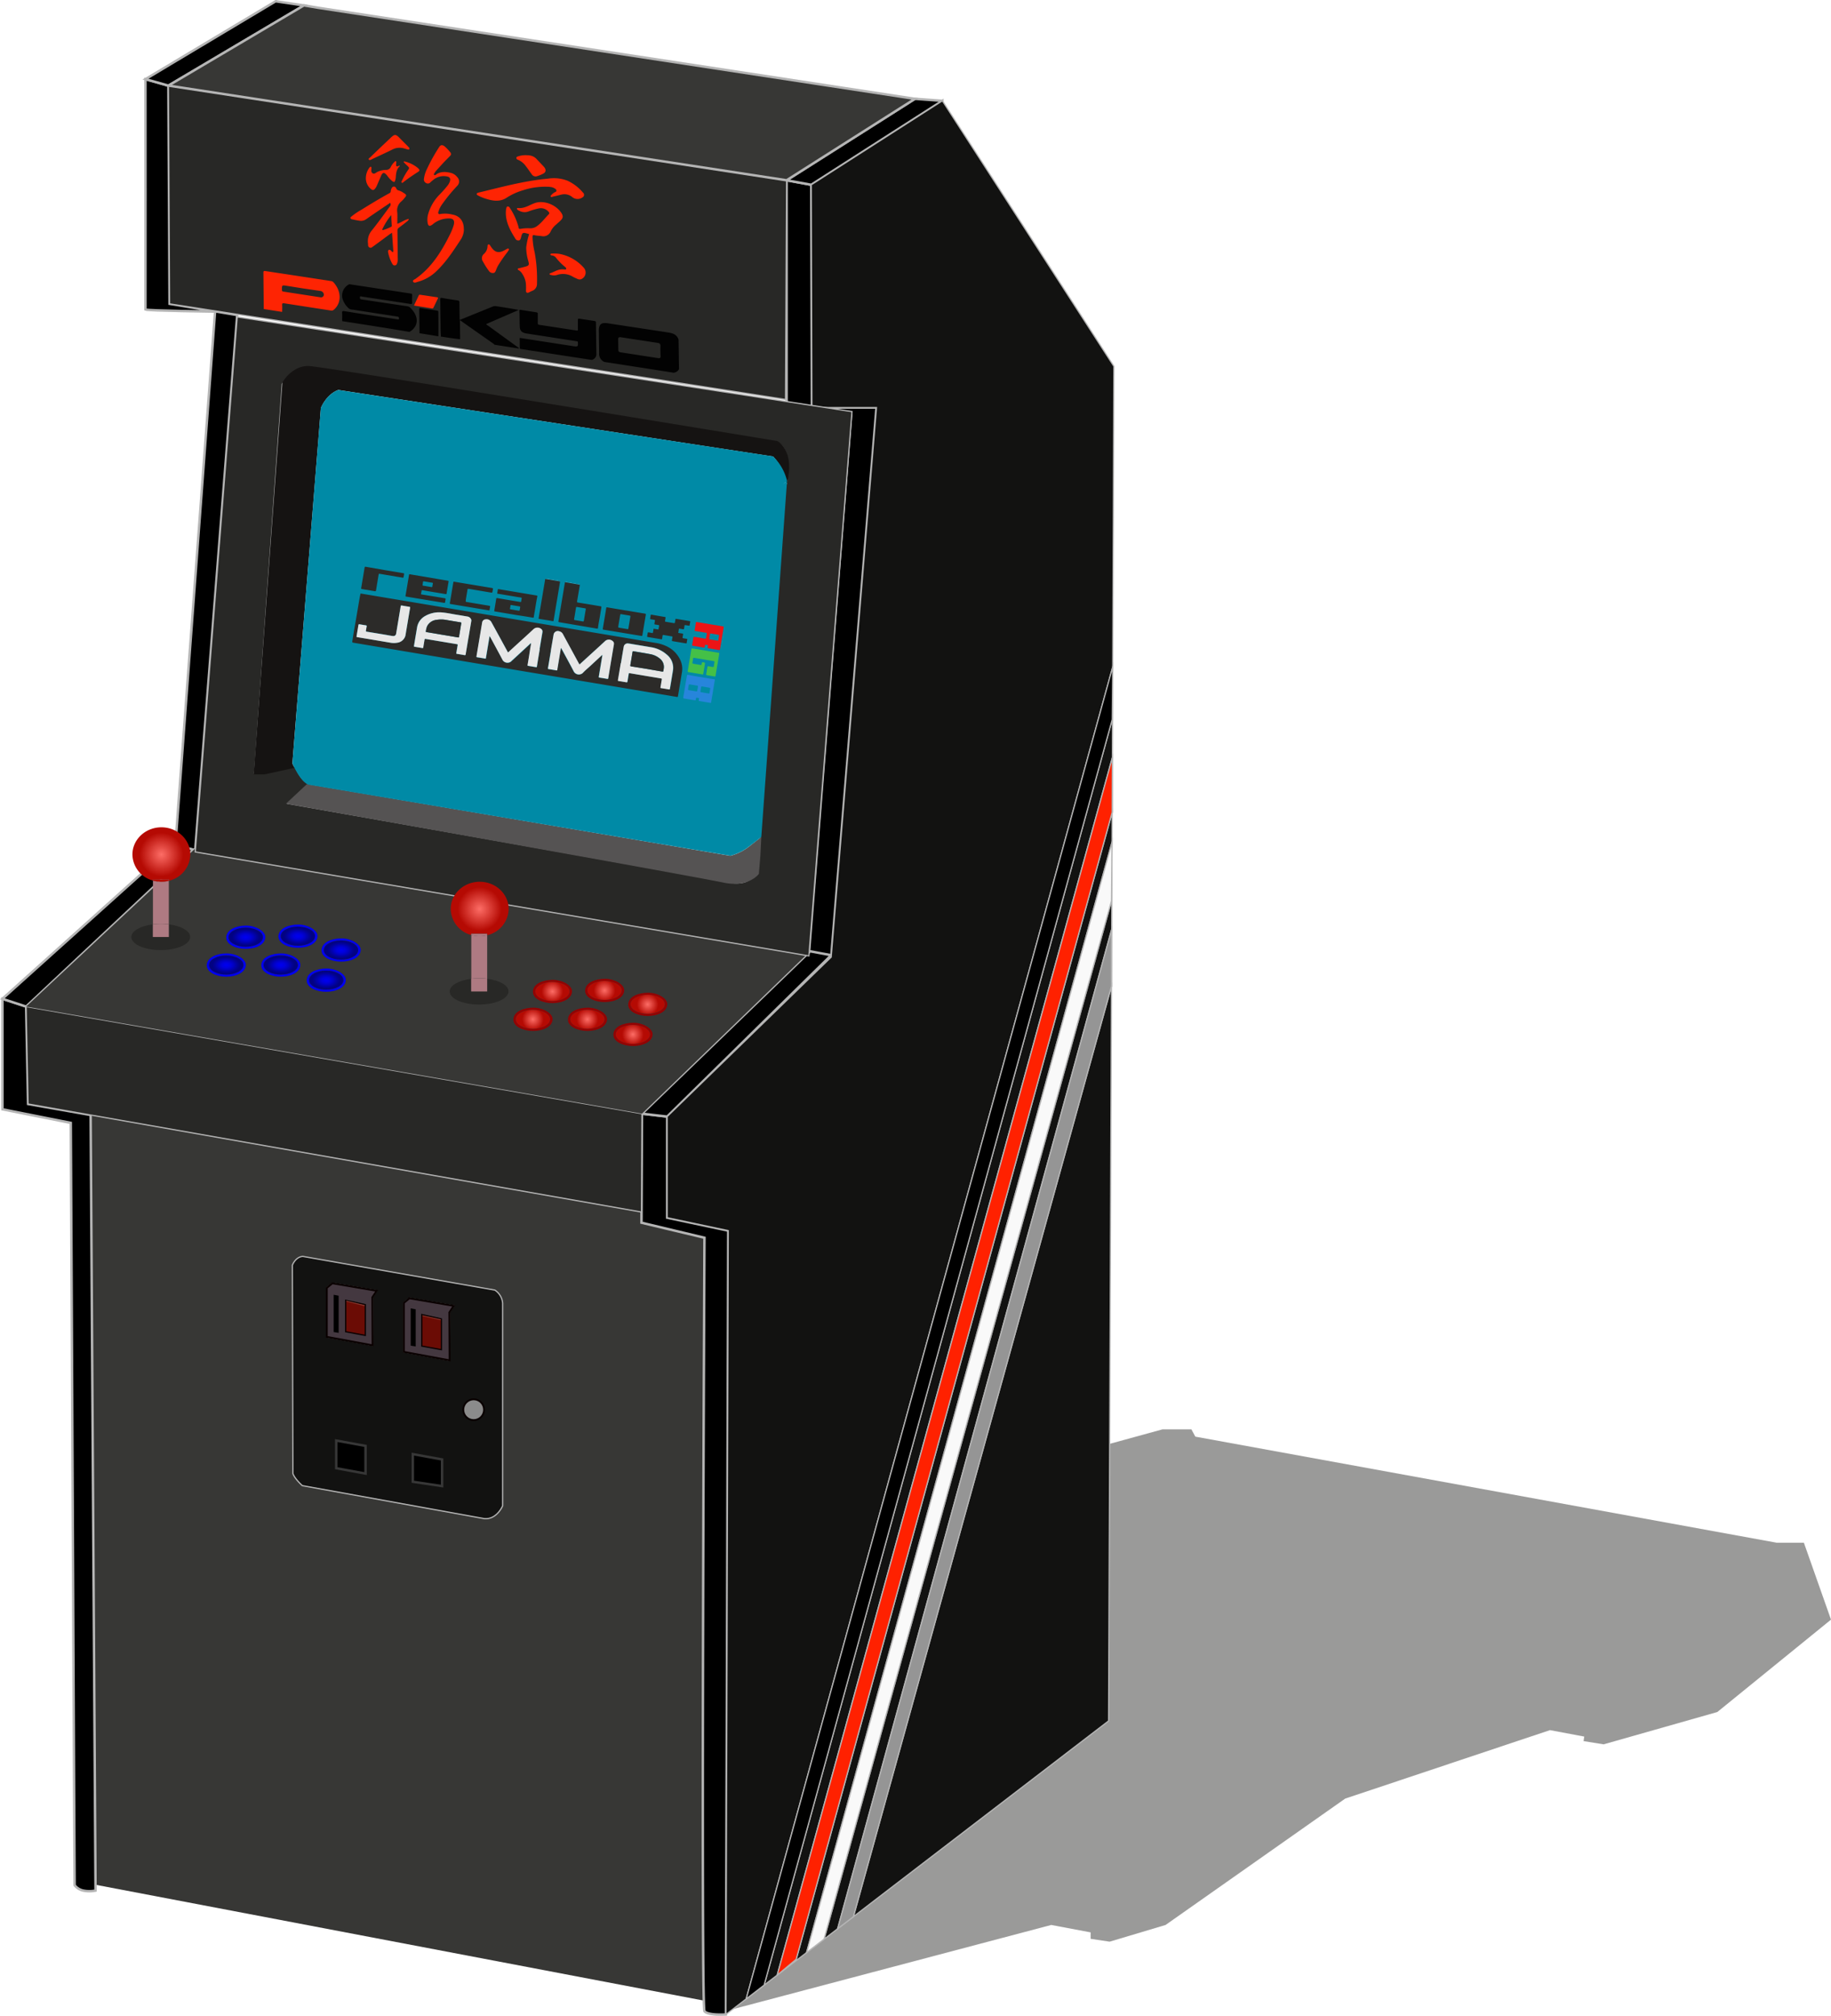 <svg id="a6e22fa9-527c-4592-8417-f06c81e4f2a6" data-name="Calque 1" xmlns="http://www.w3.org/2000/svg" xmlns:xlink="http://www.w3.org/1999/xlink" viewBox="0 0 747.48 822.76"><defs><radialGradient id="ad9e3a5f-baa1-466c-8931-49b9bee22879" cx="121.61" cy="382.1" r="5.66" gradientTransform="matrix(1 0 0 .6 0 152.84)" xlink:href="#ae8e2387-f7b9-4449-96b2-7448b1415d0f"/><radialGradient id="ff87bf0a-1e8e-47c4-97c7-e1c57f527ca1" cx="217.55" cy="416.02" r="5.66" xlink:href="#b6a9ec8d-0cff-46ab-91d1-27d32a12da88"/><radialGradient id="fc32e86a-2984-4466-afa9-f017eafcb54b" cx="195.83" cy="370.99" r="11.47" xlink:href="#b6a9ec8d-0cff-46ab-91d1-27d32a12da88"/><radialGradient id="ae8e2387-f7b9-4449-96b2-7448b1415d0f" cx="92.36" cy="393.88" r="5.66" gradientTransform="matrix(1 0 0 .6 0 157.55)" gradientUnits="userSpaceOnUse"><stop offset="0" stop-color="#0000ef"/><stop offset=".15" stop-color="#0000e9"/><stop offset=".34" stop-color="#0101d9"/><stop offset=".56" stop-color="#0101be"/><stop offset=".79" stop-color="#02029a"/><stop offset="1" stop-color="#020282"/></radialGradient><radialGradient id="b0676aef-20ac-43e1-a910-afa1c35088e6" cx="114.61" cy="393.88" r="5.66" xlink:href="#ae8e2387-f7b9-4449-96b2-7448b1415d0f"/><radialGradient id="bff73da4-d03e-4381-8321-f4cf6c1bb002" cx="133.17" cy="400.04" r="5.66" gradientTransform="matrix(1 0 0 .6 0 160.02)" xlink:href="#ae8e2387-f7b9-4449-96b2-7448b1415d0f"/><radialGradient id="a61149ec-6d60-4d94-ab95-84fb80afc5fa" cx="139.21" cy="387.78" r="5.66" gradientTransform="matrix(1 0 0 .6 0 155.11)" xlink:href="#ae8e2387-f7b9-4449-96b2-7448b1415d0f"/><radialGradient id="b6a9ec8d-0cff-46ab-91d1-27d32a12da88" cx="65.88" cy="348.77" r="11.47" gradientUnits="userSpaceOnUse"><stop offset="0" stop-color="#fd6d66"/><stop offset=".78" stop-color="#b50a03"/></radialGradient><radialGradient id="af843977-3ebb-4d77-8785-659ff7a26d0d" cx="100.32" cy="382.53" r="5.66" gradientTransform="matrix(1 0 0 .6 0 153.01)" xlink:href="#ae8e2387-f7b9-4449-96b2-7448b1415d0f"/><radialGradient id="aa50c69e-a411-4be1-a822-4f5ab8817b08" cx="225.51" cy="404.67" r="5.66" xlink:href="#b6a9ec8d-0cff-46ab-91d1-27d32a12da88"/><radialGradient id="a4634513-02e8-46ec-a32b-6cc9eed1bc8b" cx="246.79" cy="404.24" r="5.66" xlink:href="#b6a9ec8d-0cff-46ab-91d1-27d32a12da88"/><radialGradient id="bf51b6d4-127e-4bf2-939c-160c89663a5d" cx="264.4" cy="409.93" r="5.66" xlink:href="#b6a9ec8d-0cff-46ab-91d1-27d32a12da88"/><radialGradient id="bf9deeba-25b7-4adc-8d44-3234889afe69" cx="258.36" cy="422.19" r="5.66" xlink:href="#b6a9ec8d-0cff-46ab-91d1-27d32a12da88"/><radialGradient id="be6fc4df-d485-41c3-bf80-cecfe0a76e0f" cx="239.79" cy="416.02" r="5.66" xlink:href="#b6a9ec8d-0cff-46ab-91d1-27d32a12da88"/><style>.ba804f25-373d-449b-9af7-b8006624263a{fill:#373735}.f9413af8-ad61-4632-ae9f-40f215fc539b{fill:#121211}.a533f908-13ed-4fe4-9b81-d79f9f8e09c1,.aae76000-eae6-4e7e-86a8-bec6d3f24c41,.ab84daa6-db24-4c04-ad24-96b6abebb012,.af54e711-0e62-400c-a151-46ad7d7bf1a6,.be883e19-13f9-4a59-a8c7-49292dfef9c9,.f9413af8-ad61-4632-ae9f-40f215fc539b{stroke:#b5b5b5}.a533f908-13ed-4fe4-9b81-d79f9f8e09c1,.aae76000-eae6-4e7e-86a8-bec6d3f24c41,.ab84daa6-db24-4c04-ad24-96b6abebb012,.af26a2c4-fc21-426b-be84-f0214d508df4,.af54e711-0e62-400c-a151-46ad7d7bf1a6,.be883e19-13f9-4a59-a8c7-49292dfef9c9,.e96ad3fb-7e62-4ed5-b894-bbde4f96324b,.f9413af8-ad61-4632-ae9f-40f215fc539b,.ffd55eb0-35e6-4fcd-9442-b720d6aedf61{stroke-miterlimit:10}.a533f908-13ed-4fe4-9b81-d79f9f8e09c1,.aae76000-eae6-4e7e-86a8-bec6d3f24c41,.ab84daa6-db24-4c04-ad24-96b6abebb012,.af26a2c4-fc21-426b-be84-f0214d508df4,.be883e19-13f9-4a59-a8c7-49292dfef9c9,.f9413af8-ad61-4632-ae9f-40f215fc539b{stroke-width:.5px}.e96ad3fb-7e62-4ed5-b894-bbde4f96324b{fill:#443840}.af26a2c4-fc21-426b-be84-f0214d508df4,.e96ad3fb-7e62-4ed5-b894-bbde4f96324b{stroke:#090000}.e96ad3fb-7e62-4ed5-b894-bbde4f96324b{stroke-width:.75px}.af26a2c4-fc21-426b-be84-f0214d508df4{fill:#6b0c05}.fca96364-0def-4790-bd16-8589d8eb9fad{fill:#86382f}.ffd55eb0-35e6-4fcd-9442-b720d6aedf61{stroke:#373737}.ab84daa6-db24-4c04-ad24-96b6abebb012{fill:#dc6e05}.be883e19-13f9-4a59-a8c7-49292dfef9c9{fill:#12e600}.aae76000-eae6-4e7e-86a8-bec6d3f24c41{fill:#0b47ce}.a533f908-13ed-4fe4-9b81-d79f9f8e09c1,.a62f4864-b9ad-47cd-99f7-89816f5ed6f9{fill:#282826}.a28bfa21-9c87-40ff-8dcf-9bda235899d6{fill:#ae7a82}.a892d202-e2b5-40fa-a1ec-054dfb3c7017{fill:url(#b6a9ec8d-0cff-46ab-91d1-27d32a12da88)}.aab915f0-6c57-4d4e-b4f4-6dae58302bfb{fill:url(#fc32e86a-2984-4466-afa9-f017eafcb54b)}.aed9c92d-795d-4375-86dc-381688ca7759{fill:#0000ef}.e5129ac5-ad3c-4a2a-8e0d-9cd0639f4793{fill:#930303}.a426da3b-4488-4bbc-bc2c-d33de8c2d094{fill:#e7e7e7}.fcbacbd2-d96a-42f1-9d59-1a18dd65872e{fill:#2c2b29}.bed37d46-3030-476c-a246-9bc9216e931d{fill:#020202}.b2370990-41a4-4698-ae5d-814b7ad36b30{fill:#fe2403}</style></defs><path id="a4509eb9-afaf-4700-8d5e-ca15218719ce" data-name="ombre" style="opacity:.5;fill:#373735" d="m453 589.31 21.52-5.91h11.86l1.59 2.96 237.36 43.3h11.08l11.07 31.39-46.41 37.71-46.42 13.19-8.18-1.32.27-1.85-13.98-2.63-83.61 27.95-73.32 51.57-22.83 6.82-7.76-1.16v-2.63l-16.09-3.03-129.99 34.37L453 589.31z"/><g id="ac7c271c-fbcf-4742-a764-ada588a117b3" data-name="bottom"><path class="ba804f25-373d-449b-9af7-b8006624263a" d="m36.97 455.08 224.91 39.62v4.35l25.71 6.13-.39 311.34-248.24-47.27-1.99-314.17z"/><path class="f9413af8-ad61-4632-ae9f-40f215fc539b" d="m202 526.54-78.38-13.74c-3 .19-4.26 3.56-4.26 3.56l.2 85c.69 2.18 3.86 5 3.86 5l74.27 13.46c5.14.49 7.52-5.25 7.52-5.25v-82.69a7.12 7.12 0 0 0-3.21-5.34zm-49.9 22.55-18.69-3.46v-20l2.27-1.88 18.1 3.07-1.78 2.69zm31.45 6.13-18.69-3.46v-20l2.27-1.87 18.1 3.06-1.78 2.67z"/><path class="e96ad3fb-7e62-4ed5-b894-bbde4f96324b" d="m135.68 523.77-2.27 1.88v19.98l18.69 3.46-.1-19.58 1.78-2.67-18.1-3.07zM167.13 529.9l-2.27 1.88v19.98l18.69 3.46-.1-19.58 1.78-2.67-18.1-3.07z"/><path class="af26a2c4-fc21-426b-be84-f0214d508df4" d="M141.12 543.55V530.7l8.01 1.78v12.56l-8.01-1.49zM172.18 549.39v-12.86l8.01 1.78v12.56l-8.01-1.48z"/><path d="M136.21 543.68v-15.22l2.04.39v15.16l-2.04-.33zM167.66 549.22v-15.23l2.04.4v15.16l-2.04-.33z"/><path class="fca96364-0def-4790-bd16-8589d8eb9fad" d="M141.38 531.21v-.35l7.47 1.8.01.43-7.48-1.88zM172.44 537.14v-.29l7.46 1.64.02.35-7.48-1.7z"/><circle cx="193.37" cy="575.37" r="4.25" style="fill:#8b8b8b;stroke-width:.75px;stroke:#090000;stroke-miterlimit:10"/><path class="ffd55eb0-35e6-4fcd-9442-b720d6aedf61" d="M137.26 599.24v-11.28l11.97 2.18v11.3l-11.97-2.2zM168.52 604.77V593.5l11.96 2.17v10.88l-11.96-1.78z"/></g><g id="b1730e31-bcb6-4e77-945b-c6cda5095db5" data-name="t molding"><path class="af54e711-0e62-400c-a151-46ad7d7bf1a6" d="m11.46 450.59-.79-39.76L1 407.66v45.1l27.89 5.54c.59 103.55 1 207.6 1.58 311.15a6.18 6.18 0 0 0 3.53 2.19 12.58 12.58 0 0 0 5 0l-2-316.56zM272.36 497v-41.27l-10.28-1.19-.2 44.51 25.71 6.13s-1.51 313.85 0 315.69 8.77 1.32 8.77 1.32l.93-319.91zM79.7 346.94l-8.15-1.3 16.26-218.56 9.03 1.51L79.7 346.94zM330.22 389.37l9.1 1.28 18.49-224.31h-26.37l-.26-90.92-10.06-1.84v94.84l6.03 1.09h20.28l-17.21 219.86z"/><path class="af54e711-0e62-400c-a151-46ad7d7bf1a6" d="M88.49 127.19s-28.17-.35-29.11-.85c0-31.21.06-62.83 0-94l9.36 2.64.48 89.02z"/><g id="e3fd4b3a-20f4-47c9-a4f9-94dc62e8046f" data-name="clair"><path class="af54e711-0e62-400c-a151-46ad7d7bf1a6" d="m.98 407.66 9.69 3.17 68.31-64.06-8.11-1.94L.98 407.66zM262.08 454.54l10.28 1.19 66.96-65.87-8.62-1.6-68.62 66.28zM112.54.52 59.4 32.3l9.36 2.64 52.58-31.12 2.74-1.62-2.58-.36-8.96-1.32zM384.71 41.14l-11.21-.8-52.38 33.24 10.06 1.84 53.53-34.28z"/></g></g><g id="aca511e0-e139-46e4-9c8d-9f1765a2d856" data-name="side"><path class="f9413af8-ad61-4632-ae9f-40f215fc539b" d="m454.11 309.16.63-159.63-70.03-108.39-53.53 34.28.26 90.92h26.37l-18.49 224.31-66.96 65.08V497l24.93 5.28-.93 319.91 8.25-6.32 149.64-543.7-.21 21.51-142.09 516.55-1.61 1.24 6.94-5.32 136.83-496.99zM325.04 799.67l-7.76 6.48 11.99-9.2 124.7-453.24.05-12.13-128.98 468.09zM336.41 791.47l-1.32 1.02 6.86-5.27 111.8-407.64v21.25l.22-57.12-.22 24-117.34 423.76zM343.97 785.67l108.59-83.28 1.18-299.84L348.38 782.3l-4.41 3.37z"/><path style="fill:#bf0000;stroke-width:.5px;stroke-miterlimit:10;stroke:#b5b5b5" d="m304.61 815.87 5.73-4.4-5.73 4.4z"/><path style="stroke-width:.5px;stroke-miterlimit:10;stroke:#b5b5b5" d="m454.04 293.68.21-21.51-149.64 543.7 5.73-4.4 1.61-1.24 142.09-516.55z"/><path class="ab84daa6-db24-4c04-ad24-96b6abebb012" d="M454.11 331.26v-22.1l-.09 22.42.09-.32zM317.28 806.15z"/><path style="fill:#ff2100;stroke-width:.5px;stroke-miterlimit:10;stroke:#b5b5b5" d="m454.02 331.58.09-22.42-136.83 496.99 7.76-6.48 128.98-468.09z"/><path class="be883e19-13f9-4a59-a8c7-49292dfef9c9" d="M453.97 343.71zM329.27 796.95l5.82-4.46-5.82 4.46z"/><path style="fill:#f9f9f9;stroke-width:.5px;stroke-miterlimit:10;stroke:#b5b5b5" d="m335.09 792.49 1.32-1.02 117.34-423.76.22-24-124.7 453.24 5.82-4.46z"/><path class="aae76000-eae6-4e7e-86a8-bec6d3f24c41" d="m341.95 787.22 2.02-1.55-2.02 1.55zM453.75 402.52v-1.69l-.01 1.72.01-.03z"/><path style="fill:#959595;stroke-width:.5px;stroke-miterlimit:10;stroke:#b5b5b5" d="m341.95 787.22 2.02-1.55 4.41-3.37 105.36-379.75.01-1.72v-21.25l-111.8 407.64z"/></g><g id="af9931d1-ea34-40df-acae-375beac54585" data-name="panel"><path class="a533f908-13ed-4fe4-9b81-d79f9f8e09c1" d="m11.46 450.59 250.42 44.11.2-40.16-251.41-43.71.79 39.76z"/><path class="ba804f25-373d-449b-9af7-b8006624263a" d="m80.35 345.73-69.68 65.1 251.41 43.71 68.62-66.28-250.35-42.53z"/></g><g id="a6291644-dd35-4abc-b27b-0cdf34ff536c" data-name="ecran"><path class="a533f908-13ed-4fe4-9b81-d79f9f8e09c1" d="M96.84 129.36 79.7 347.72l250.52 42.43L347.82 168zm224.28 67.76c0 .2-.29.32-.48.49l-10.43 144.83a35.43 35.43 0 0 1-4.3 3.78l1.4.29v10.7s-1.4 4.75-11.08 2.64c-11.19-2.44-178.55-31.91-178.55-31.91l8.72-6.78v-1.39s-2.46.52-6-7l-12.48 2.77h-4l11.34-158.77s4-6.85 10.81-6.59 191.16 30.59 191.16 30.59 6.17 1.07 3.89 16.35z"/><path d="M317.28 180S133 149.66 126.12 149.4s-10.81 6.6-10.81 6.6l-11.74 160.08h4.35l12.29-2.68c-.1-.23-.74-1.57-.85-1.8L131 166.54s2.11-5.54 7.12-7.38l177.49 27.16a20.77 20.77 0 0 1 5.11 9.76l-.05.75c.19-.17.62.66.66.47 3.23-14.06-4.05-17.3-4.05-17.3z" style="fill:#151312"/><path d="m125.32 320-8.56 8s164.63 29.3 178.61 32.24c10.36 2.17 14.43-3.58 14.43-3.58l.61-7.37.39-7.71-4.89 3.84a20.85 20.85 0 0 1-7.73 3.87z" style="fill:#555353"/><path d="M319.5 197.81c.45-.36.83-.69 1.14-1l.66-.52a20.31 20.31 0 0 0-5.72-10l-177.49-27.13c-5 1.84-7.12 7.38-7.12 7.38L119.36 311.6l.32.66c3.54 7.52 6.28 8 6.28 8l.44.08 171.78 28.93a20.85 20.85 0 0 0 7.73-3.87c2.57-1.91 4.89-3.84 4.89-3.84l10.5-145.29c-.44.46-1.05.96-1.8 1.54z" style="fill:#008aa6"/></g><g id="b306dcba-1d51-4f99-ace0-2477c110a497" data-name="top"><path id="bc70e77d-26cb-4656-b768-69a3031bd8cc" data-name="marquee" class="a533f908-13ed-4fe4-9b81-d79f9f8e09c1" d="m69.22 124.02 251.47 39.03.43-89.47L68.76 34.94l.46 89.08z"/><path style="stroke-miterlimit:10;stroke:#b5b5b5;fill:#373735" d="m129.81 3.16-5.73-.96-55.32 32.74 252.36 38.64 52.38-33.24L129.81 3.16z"/></g><g id="a829ee98-d578-4df7-b5b1-e70aca29c3cf" data-name="stickp1"><path class="a62f4864-b9ad-47cd-99f7-89816f5ed6f9" d="M68.92 377.27v5.16H62.4v-5.16c-5.06.64-8.77 2.7-8.77 5.16 0 3 5.38 5.35 12 5.35s12-2.39 12-5.35c.06-2.43-3.63-4.52-8.71-5.16z"/><path class="a28bfa21-9c87-40ff-8dcf-9bda235899d6" d="M68.92 377.27v-17.78a12.18 12.18 0 0 1-3 .39 12.4 12.4 0 0 1-3.48-.49v17.88a26.67 26.67 0 0 1 6.52 0z"/><path class="a28bfa21-9c87-40ff-8dcf-9bda235899d6" d="M68.92 382.43v-5.16a26.67 26.67 0 0 0-6.52 0v5.16z"/><path class="a892d202-e2b5-40fa-a1ec-054dfb3c7017" d="M68.92 358.89v.6a11.24 11.24 0 0 0 8.77-10.72c0-6.14-5.29-11.11-11.81-11.11s-11.82 5-11.82 11.11a11.22 11.22 0 0 0 8.34 10.62v-.5z"/><path class="a28bfa21-9c87-40ff-8dcf-9bda235899d6" d="M68.92 359.49v-.6H62.4v.5a12.4 12.4 0 0 0 3.48.49 12.18 12.18 0 0 0 3.04-.39z"/><path class="a892d202-e2b5-40fa-a1ec-054dfb3c7017" d="M68.92 359.49v-.6H62.4v.5a12.4 12.4 0 0 0 3.48.49 12.18 12.18 0 0 0 3.04-.39z"/></g><g id="ac65a245-2555-45f1-83ab-1d59fb179d56" data-name="stickp2"><path class="a62f4864-b9ad-47cd-99f7-89816f5ed6f9" d="M198.88 399.49v5.16h-6.53v-5.16c-5 .64-8.77 2.7-8.77 5.16 0 3 5.39 5.35 12 5.35s12-2.39 12-5.35c.07-2.46-3.64-4.52-8.7-5.16z"/><path class="a28bfa21-9c87-40ff-8dcf-9bda235899d6" d="M198.88 399.49v-17.78a12.2 12.2 0 0 1-3 .39 12.83 12.83 0 0 1-3.48-.49v17.88a26.75 26.75 0 0 1 6.53 0z"/><path class="a28bfa21-9c87-40ff-8dcf-9bda235899d6" d="M198.88 404.65v-5.16a26.75 26.75 0 0 0-6.53 0v5.16z"/><path class="aab915f0-6c57-4d4e-b4f4-6dae58302bfb" d="M198.88 381.11v.6a11.24 11.24 0 0 0 8.77-10.71c0-6.14-5.29-11.11-11.82-11.11S184 364.85 184 371a11.22 11.22 0 0 0 8.34 10.62v-.5z"/><path class="a28bfa21-9c87-40ff-8dcf-9bda235899d6" d="M198.88 381.71v-.6h-6.53v.5a12.83 12.83 0 0 0 3.48.49 12.2 12.2 0 0 0 3.05-.39z"/><path class="aab915f0-6c57-4d4e-b4f4-6dae58302bfb" d="M198.88 381.71v-.6h-6.53v.5a12.83 12.83 0 0 0 3.48.49 12.2 12.2 0 0 0 3.05-.39z"/></g><g id="f5357071-cf0b-48fa-b92f-c45091bf750d" data-name="boutons P1"><g id="be9ec9da-3db8-4dbf-a336-fa94e8110494" data-name="4"><path class="aed9c92d-795d-4375-86dc-381688ca7759" d="M92.54 389.14c-3.86 0-8.12 1.53-8.12 4.87 0 2.95 4.1 4.62 7.94 4.62 4.11 0 8-1.73 8-4.88-.04-2.35-3.88-4.61-7.82-4.61zm-.18 8.63c-3.86 0-7-1.74-7-3.89s3.13-3.89 7-3.89 7 1.74 7 3.89-3.14 3.89-7 3.89z"/><path d="M92.36 390c-3.86 0-7 1.74-7 3.89s3.13 3.89 7 3.89 7-1.74 7-3.89-3.14-3.89-7-3.89z" style="fill:url(#ae8e2387-f7b9-4449-96b2-7448b1415d0f)"/></g><g id="fbabb015-5a80-47ff-b6aa-76775beaf687" data-name="5"><path class="aed9c92d-795d-4375-86dc-381688ca7759" d="M114.79 389.14c-3.86 0-8.12 1.53-8.12 4.87 0 2.95 4.1 4.62 7.94 4.62 4.11 0 8-1.73 8-4.88-.04-2.35-3.88-4.61-7.82-4.61zm-.18 8.63c-3.86 0-7-1.74-7-3.89s3.13-3.89 7-3.89 7 1.74 7 3.89-3.14 3.89-7 3.89z"/><path d="M114.61 390c-3.86 0-7 1.74-7 3.89s3.13 3.89 7 3.89 7-1.74 7-3.89-3.14-3.89-7-3.89z" style="fill:url(#b0676aef-20ac-43e1-a910-afa1c35088e6)"/></g><g id="ade098f1-4763-4eb2-a97a-8efdea8ddfde" data-name="6"><path class="aed9c92d-795d-4375-86dc-381688ca7759" d="M133.35 395.3c-3.86 0-8.13 1.53-8.13 4.87 0 3 4.11 4.62 7.95 4.62 4.1 0 8-1.73 8-4.88-.04-2.35-3.88-4.61-7.82-4.61zm-.18 8.63c-3.86 0-7-1.74-7-3.89s3.13-3.89 7-3.89 7 1.74 7 3.89-3.17 3.89-7 3.89z"/><path d="M133.17 396.15c-3.86 0-7 1.74-7 3.89s3.13 3.89 7 3.89 7-1.74 7-3.89-3.17-3.89-7-3.89z" style="fill:url(#bff73da4-d03e-4381-8321-f4cf6c1bb002)"/></g><g id="a2692045-b956-4fc9-919d-1689c2598eec" data-name="3"><path class="aed9c92d-795d-4375-86dc-381688ca7759" d="M139.39 383c-3.86 0-8.13 1.53-8.13 4.88 0 2.95 4.11 4.61 8 4.61 4.1 0 8-1.73 8-4.88-.09-2.31-3.93-4.61-7.87-4.61zm-.18 8.63c-3.86 0-7-1.74-7-3.89s3.13-3.89 7-3.89 7 1.75 7 3.89-3.14 3.93-7 3.93z"/><path d="M139.21 383.89c-3.86 0-7 1.75-7 3.89s3.13 3.89 7 3.89 7-1.74 7-3.89-3.14-3.89-7-3.89z" style="fill:url(#a61149ec-6d60-4d94-ab95-84fb80afc5fa)"/></g><g id="e2a1d8fd-f673-4132-9d78-89a3cce11d3b" data-name="2"><path class="aed9c92d-795d-4375-86dc-381688ca7759" d="M121.79 377.35c-3.86 0-8.12 1.53-8.12 4.88 0 2.95 4.1 4.61 7.94 4.61 4.11 0 8-1.73 8-4.88-.04-2.34-3.88-4.61-7.82-4.61zm-.18 8.64c-3.86 0-7-1.74-7-3.89s3.13-3.89 7-3.89 7 1.74 7 3.89-3.14 3.9-7 3.9z"/><path d="M121.61 378.21c-3.86 0-7 1.74-7 3.89s3.13 3.89 7 3.89 7-1.74 7-3.89-3.14-3.89-7-3.89z" style="fill:url(#ad9e3a5f-baa1-466c-8931-49b9bee22879)"/></g><g id="a4e11d16-3101-4de9-8e31-45759167eca2" data-name="1"><path class="aed9c92d-795d-4375-86dc-381688ca7759" d="M100.5 377.78c-3.86 0-8.13 1.53-8.13 4.88 0 2.95 4.11 4.62 7.95 4.62 4.1 0 8-1.73 8-4.88-.04-2.35-3.88-4.62-7.82-4.62zm-.18 8.64c-3.86 0-7-1.74-7-3.89s3.13-3.89 7-3.89 7 1.74 7 3.89-3.14 3.89-7 3.89z"/><path d="M100.32 378.64c-3.86 0-7 1.74-7 3.89s3.13 3.89 7 3.89 7-1.74 7-3.89-3.14-3.89-7-3.89z" style="fill:url(#af843977-3ebb-4d77-8785-659ff7a26d0d)"/></g></g><g id="f3481f0d-6d0d-4df1-ba1e-8c86c5b25b1c" data-name="boutons P2"><g id="a5def57d-4baf-4025-801a-c9b096d0b009" data-name="1"><path class="e5129ac5-ad3c-4a2a-8e0d-9cd0639f4793" d="M225.69 399.93c-3.86 0-8.13 1.53-8.13 4.87 0 2.95 4.11 4.62 7.95 4.62 4.1 0 8-1.73 8-4.88-.04-2.35-3.88-4.61-7.82-4.61zm-.18 8.63c-3.86 0-7-1.74-7-3.89s3.13-3.89 7-3.89 7 1.74 7 3.89-3.14 3.89-7 3.89z"/><path d="M225.51 400.78c-3.86 0-7 1.74-7 3.89s3.13 3.89 7 3.89 7-1.74 7-3.89-3.14-3.89-7-3.89z" style="fill:url(#aa50c69e-a411-4be1-a822-4f5ab8817b08)"/></g><g id="bc0fdc37-92ee-4a46-a071-14161eb82a00" data-name="2"><path class="e5129ac5-ad3c-4a2a-8e0d-9cd0639f4793" d="M247 399.49c-3.86 0-8.13 1.54-8.13 4.88 0 2.95 4.11 4.62 7.95 4.62 4.1 0 8-1.73 8-4.88-.07-2.35-3.91-4.62-7.82-4.62zm-.18 8.64c-3.86 0-7-1.74-7-3.89s3.13-3.89 7-3.89 7 1.74 7 3.89-3.17 3.89-7.03 3.89z"/><path d="M246.79 400.35c-3.86 0-7 1.74-7 3.89s3.13 3.89 7 3.89 7-1.74 7-3.89-3.14-3.89-7-3.89z" style="fill:url(#a4634513-02e8-46ec-a32b-6cc9eed1bc8b)"/></g><g id="f44d4448-0c94-4ca7-a2be-ff097c3141f9" data-name="3"><path class="e5129ac5-ad3c-4a2a-8e0d-9cd0639f4793" d="M264.58 405.18c-3.86 0-8.12 1.53-8.12 4.88 0 2.95 4.1 4.61 7.94 4.61 4.1 0 8-1.73 8-4.88-.04-2.35-3.88-4.61-7.82-4.61zm-.18 8.64c-3.86 0-7-1.75-7-3.89s3.13-3.89 7-3.89 7 1.74 7 3.89-3.14 3.89-7 3.89z"/><path d="M264.4 406c-3.86 0-7 1.74-7 3.89s3.13 3.89 7 3.89 7-1.75 7-3.89-3.14-3.89-7-3.89z" style="fill:url(#bf51b6d4-127e-4bf2-939c-160c89663a5d)"/></g><g id="e0b62892-a19d-42fb-bd42-7ae3c5c1f08f" data-name="4"><path class="e5129ac5-ad3c-4a2a-8e0d-9cd0639f4793" d="M258.54 417.44c-3.86 0-8.13 1.53-8.13 4.88 0 2.95 4.11 4.61 8 4.61 4.1 0 8-1.73 8-4.88-.09-2.35-3.93-4.61-7.87-4.61zm-.18 8.64c-3.86 0-7-1.75-7-3.89s3.13-3.89 7-3.89 7 1.74 7 3.89-3.14 3.89-7 3.89z"/><path d="M258.36 418.3c-3.86 0-7 1.74-7 3.89s3.13 3.89 7 3.89 7-1.75 7-3.89-3.14-3.89-7-3.89z" style="fill:url(#bf9deeba-25b7-4adc-8d44-3234889afe69)"/></g><g id="eca02336-5e1c-477b-98e5-bb5bffc650a1" data-name="5"><path class="e5129ac5-ad3c-4a2a-8e0d-9cd0639f4793" d="M240 411.28c-3.86 0-8.13 1.53-8.13 4.88 0 2.95 4.11 4.61 7.95 4.61 4.1 0 8-1.73 8-4.88-.07-2.35-3.91-4.61-7.82-4.61zm-.18 8.63c-3.86 0-7-1.74-7-3.89s3.13-3.89 7-3.89 7 1.75 7 3.89-3.17 3.89-7.03 3.89z"/><path d="M239.79 412.13c-3.86 0-7 1.75-7 3.89s3.13 3.89 7 3.89 7-1.74 7-3.89-3.14-3.89-7-3.89z" style="fill:url(#be6fc4df-d485-41c3-bf80-cecfe0a76e0f)"/></g><g id="ec7023f7-8c57-4524-a0bc-1fe6c0c26eaa" data-name="6"><path class="e5129ac5-ad3c-4a2a-8e0d-9cd0639f4793" d="M217.73 411.28c-3.86 0-8.13 1.53-8.13 4.88 0 2.95 4.11 4.61 8 4.61 4.1 0 8-1.73 8-4.88-.09-2.35-3.93-4.61-7.87-4.61zm-.18 8.63c-3.86 0-7-1.74-7-3.89s3.13-3.89 7-3.89 7 1.75 7 3.89-3.14 3.89-7 3.89z"/><path d="M217.55 412.13c-3.86 0-7 1.75-7 3.89s3.13 3.89 7 3.89 7-1.74 7-3.89-3.14-3.89-7-3.89z" style="fill:url(#ff87bf0a-1e8e-47c4-97c7-e1c57f527ca1)"/></g></g><path class="a426da3b-4488-4bbc-bc2c-d33de8c2d094" d="M228.57 237.19v.07l-5.92-1v-.08zM236.56 238.53a.13.13 0 0 0 0 .06l-5.72-1v-.06z"/><path class="fcbacbd2-d96a-42f1-9d59-1a18dd65872e" d="m210.17 273.38-65.56-11c-.87-.14-.87-.14-.74-.92.25-1.54.47-3.08.75-4.61.78-4.31 1.48-8.63 2.22-12.95.09-.48.22-1 .29-1.44 0-.18.12-.23.31-.19l.75.13 119.31 19.98a16.13 16.13 0 0 1 4.69 1.42 11.54 11.54 0 0 1 5.67 5.9 8.36 8.36 0 0 1 .63 3.88c0 .38-.08.76-.15 1.14l-1.56 9.36c-.07.39-.13.42-.54.36l-40.11-6.72zm14.68-7.7c-.4 2.35-.79 4.71-1.19 7.07 0 .23 0 .34.3.38 1 .15 1.95.32 2.93.49.51.09.51.09.59-.37q.69-4.22 1.4-8.43c0-.08 0-.21.12-.22s.13.1.17.17c1.69 3.14 3.43 6.26 5.06 9.42a2.38 2.38 0 0 0 3.55.6c.9-.94 1.91-1.79 2.87-2.68l4.89-4.53c.08-.07.15-.22.26-.17s0 .2 0 .31v.12c-.47 2.79-.93 5.58-1.4 8.37 0 .25 0 .35.31.4 1 .16 2 .32 3.06.51.34.07.45 0 .49-.32l2.32-13.83a1.32 1.32 0 0 0-.25-1 2.34 2.34 0 0 0-3.26-.37l-2.16 2-8.12 7.4c-.25.23-.28.22-.45-.08-2.2-4.06-4.42-8.11-6.61-12.17a2.14 2.14 0 0 0-1.43-1.06A1.74 1.74 0 0 0 226 259zm-4.51-.71c.38-2.31.76-4.61 1.16-6.92a1.32 1.32 0 0 0-.45-1.21 2.4 2.4 0 0 0-3.17 0c-2.39 2.24-4.82 4.43-7.24 6.63l-2.95 2.7c-.13.12-.23.25-.37 0l-3.44-6.31c-1.1-2-2.19-4-3.3-6a2.24 2.24 0 0 0-2.21-1 1.52 1.52 0 0 0-1.5 1.37q-1.16 6.86-2.3 13.71c0 .28.05.37.35.41 1 .15 2 .32 3 .5.44.07.45.08.51-.3.46-2.73.91-5.46 1.37-8.19 0-.13 0-.27.06-.4s0-.16.11-.17.1.08.13.14.18.34.28.51c1.63 3 3.29 6 4.88 9.07a2.34 2.34 0 0 0 3.35.6c.47-.47 1-.91 1.48-1.37l6.5-6c.06-.05.09-.14.19-.11s.07.14.06.22c-.14.81-.28 1.62-.41 2.44-.35 2.06-.69 4.13-1 6.2 0 .22 0 .32.29.36l3 .5c.44.07.45.07.52-.31q.51-3.6 1.1-7.04zm33.15 5.67c-.38 2.28-.76 4.57-1.15 6.85-.06.31.06.41.38.45 1 .16 2 .32 3 .5.33.07.45 0 .5-.31.16-1 .35-2.08.51-3.12 0-.23.12-.33.4-.28l12.77 2.14c.33.05.39.18.34.45-.18 1-.34 2.08-.53 3.12-.05.25 0 .35.32.4 1 .15 2 .32 3 .49.45.07.46.07.53-.34l1.22-7.32a6.88 6.88 0 0 0-2.51-6.52 12.61 12.61 0 0 0-6.36-3c-2.38-.41-4.76-.8-7.13-1.19-.72-.12-1.45-.26-2.17-.35a1.6 1.6 0 0 0-1.91 1.29c-.46 2.27-.83 4.5-1.21 6.74zm-62.24-10.42 1.14-6.79a1.24 1.24 0 0 0 0-.47 1.91 1.91 0 0 0-1.63-1.33c-1.55-.26-3.1-.53-4.65-.77-1.84-.3-3.66-.71-5.51-.87a11.55 11.55 0 0 0-7 1.39 6.55 6.55 0 0 0-3.37 4.67q-.63 3.74-1.25 7.47c-.07.4-.07.4.36.47 1 .17 2 .32 2.93.5.33.06.45 0 .5-.31.15-1 .34-2.06.5-3.09 0-.29.17-.35.48-.3l12.67 2.12c.34 0 .42.16.37.46-.19 1-.35 2.08-.54 3.11 0 .26 0 .36.32.4 1 .16 2 .32 3 .51.33.06.44 0 .49-.32.42-2.28.81-4.57 1.19-6.85zm-38.3 1 6.47 1.08a7.76 7.76 0 0 0 2.76 0 3.93 3.93 0 0 0 3.34-2.92c.64-3.78 1.26-7.55 1.9-11.33.05-.27 0-.37-.33-.42-1-.15-2-.32-3-.5-.36-.07-.46 0-.51.33q-.92 5.58-1.86 11.15a1.08 1.08 0 0 1-1.24.95 4.41 4.41 0 0 1-.73-.08c-1-.18-2-.37-3.06-.54l-7-1.15c-.28-.05-.35-.15-.31-.38.11-.59.19-1.18.31-1.76.06-.28 0-.4-.35-.45-.84-.13-1.68-.26-2.52-.42-.34-.07-.44 0-.49.32-.24 1.49-.49 3-.74 4.45-.07.42-.07.42.42.5zM230.83 237.63l5.72 1c.15.09.15.2.13.35-.37 2.17-.73 4.34-1.11 6.51 0 .29 0 .38.34.43 3.09.5 6.18 1 9.27 1.54.32.05.34.16.31.44-.06.67-.23 1.33-.32 2-.22 1.55-.54 3.09-.8 4.63-.1.59-.17 1.19-.26 1.78 0 .2-.12.31-.4.26L228.57 254c-.65-.11-.65-.11-.56-.68q1.29-7.69 2.57-15.38c.02-.15.02-.31.25-.31zm3.94 12.7c-.13.78-.25 1.56-.39 2.34-.05.27 0 .38.33.43 1.06.16 2.11.34 3.16.53.32.06.44 0 .49-.31.25-1.55.51-3.1.78-4.66 0-.24 0-.34-.31-.38q-1.62-.25-3.24-.54c-.28-.05-.39 0-.43.27-.16.78-.26 1.55-.39 2.32zM255.63 249.17c2.55.43 5.09.86 7.64 1.27.34.06.42.17.37.47q-.7 4.14-1.39 8.3c-.07.37-.1.4-.52.33L246.38 257c-.27-.05-.34-.16-.3-.39q.72-4.21 1.41-8.43c0-.28.18-.33.47-.28 2.55.44 5.11.86 7.67 1.29zm1.31 4.88c.14-.8.27-1.6.41-2.4 0-.23 0-.36-.3-.4l-3.44-.58c-.26 0-.38 0-.42.27l-.81 4.85c0 .25.05.36.33.41l3.37.56c.3.06.42 0 .46-.3.13-.8.27-1.6.4-2.41zM173.53 244.78l-7.64-1.27c-.31 0-.37-.15-.33-.42q.72-4.2 1.42-8.42c0-.25.13-.32.4-.27l15.36 2.6c.41.07.43.11.37.49-.26 1.55-.53 3.11-.78 4.66 0 .31-.17.37-.5.32-3.07-.53-6.15-1-9.22-1.55-.46-.08-.46-.08-.52.32s-.11.7-.19 1 0 .35.31.4c2.06.33 4.11.68 6.17 1l3.16.53c.32.05.42.17.37.44s-.14.74-.19 1.11-.18.38-.51.32zm.92-5.45c.56.1 1.13.18 1.69.29.25 0 .35 0 .38-.25 0-.39.12-.78.2-1.17 0-.21 0-.32-.26-.36l-3.41-.57c-.22 0-.33 0-.36.23q-.08.62-.18 1.23c0 .23.06.3.29.33.55.07 1.1.17 1.65.27zM211.28 241.75l7.64 1.28c.44.07.5.14.42.52-.43 2-.7 4-1.05 6-.14.74-.27 1.48-.37 2.23 0 .29-.15.37-.49.31-2.08-.36-4.17-.7-6.26-1l-9-1.51c-.42-.07-.43-.08-.37-.47.26-1.56.53-3.11.77-4.67 0-.32.18-.37.52-.31l9.16 1.54c.46.07.46.07.53-.33s.09-.67.17-1 0-.4-.36-.46c-2.34-.37-4.68-.77-7-1.16l-2.31-.38c-.24 0-.32-.12-.28-.34a10.85 10.85 0 0 0 .21-1.27c0-.27.16-.31.43-.26l5.37.9 2.27.38zm-1.15 7.25c.55.09 1.11.17 1.66.27.21 0 .33 0 .36-.21l.21-1.23c0-.19-.05-.29-.27-.33l-3.33-.56c-.24 0-.35 0-.38.24 0 .4-.11.79-.19 1.17-.05.23.05.33.29.37.52.07 1.1.17 1.65.28zM268.74 251.36c.87.15 1.74.31 2.62.44.31 0 .38.18.34.43-.08.4-.13.8-.21 1.2 0 .21 0 .3.27.34l3.36.56c.28 0 .38 0 .41-.27.06-.41.15-.82.2-1.23 0-.23.15-.27.37-.24l5.4.91c.21 0 .3.13.27.33-.08.43-.16.86-.22 1.29 0 .23-.16.29-.41.25-.44-.09-.89-.15-1.34-.24-.24 0-.33 0-.36.24-.05.4-.13.8-.19 1.2 0 .23-.15.3-.4.25-.47-.08-.94-.15-1.41-.24-.17 0-.24 0-.29.17-.13.44-.08.91-.25 1.34-.07.18.07.24.24.27l1.38.22c.28 0 .38.15.33.41s-.13.78-.21 1.17c0 .21.05.31.28.34l1.34.22c.25 0 .34.13.3.36-.09.42-.17.84-.22 1.27 0 .22-.15.27-.36.24l-.65-.11-4.62-.77c-.45-.08-.45-.08-.38-.49s.12-.76.19-1.14c.05-.21 0-.3-.27-.34l-3.44-.58c-.22 0-.29 0-.31.21-.06.4-.16.8-.19 1.21s-.19.37-.5.32l-4.72-.8c-1.16-.19-.93-.1-.8-1 0-.25.09-.49.12-.74s.16-.29.4-.25c.45.09.9.15 1.34.24.27.05.39 0 .42-.26s.14-.78.19-1.17.16-.31.41-.26c.46.09.92.15 1.37.24.21 0 .3 0 .32-.2.06-.43.13-.85.22-1.27 0-.21-.05-.28-.26-.31l-1.38-.23c-.24 0-.34-.12-.29-.36s.14-.78.21-1.17c0-.23 0-.35-.31-.38-.45-.06-.9-.15-1.35-.22-.25 0-.34-.14-.29-.37q.12-.63.21-1.26c0-.24.16-.29.4-.24zM222.64 236.28l5.92 1a.42.42 0 0 1 .05.36q-1.31 7.77-2.6 15.56c0 .28-.17.37-.48.31s-.88-.19-1.33-.26l-3.89-.62c-.46-.08-.45-.08-.39-.49q1.31-7.74 2.6-15.49c.02-.14 0-.28.12-.37zM191.71 247.82l-7.71-1.28c-.3 0-.4-.14-.35-.43q.72-4.2 1.41-8.4c0-.26.15-.32.42-.27l15.39 2.56c.31.05.42.18.36.45s-.11.72-.19 1.08-.13.41-.55.34l-4.16-.7-5.06-.85c-.28 0-.37 0-.41.25-.22 1.39-.46 2.78-.69 4.17a2.74 2.74 0 0 1 0 .28c-.11.6-.11.6.58.72l8.92 1.49c.42.07.45.11.39.5s-.15.72-.18 1.08-.19.35-.48.3c-.56-.11-1.12-.2-1.68-.29z"/><path d="M291.07 282.1c-.25 1.47-.49 2.94-.74 4.41-.07.42-.07.42-.51.34l-4.27-.71c-.27 0-.37-.13-.3-.37s.07-.41.11-.62-.06-.27-.25-.29l-.49-.05c-.39-.06-.49 0-.51.37v.19c0 .43-.14.5-.63.42-1.39-.23-2.79-.47-4.19-.69-.32-.05-.4-.19-.36-.45.5-3 1-5.91 1.49-8.86.06-.36.14-.42.55-.33 2.95.58 5.92 1 8.87 1.52.52.09 1 .13 1.55.22s.47.1.4.52c-.24 1.46-.49 2.92-.73 4.38zm-8.37-.17 1.58.27c.22 0 .32 0 .35-.22.1-.59.2-1.19.31-1.79 0-.21-.06-.3-.29-.34l-3.13-.52c-.21 0-.31 0-.35.22-.08.59-.18 1.19-.29 1.79 0 .21 0 .31.27.34zm5.47-1.49c-.52-.08-1-.16-1.55-.26-.25-.05-.36 0-.39.24-.09.59-.19 1.19-.29 1.78-.05.23.05.29.28.33 1 .16 2 .33 3 .51.28.05.39 0 .43-.27.08-.56.17-1.13.28-1.69 0-.23 0-.35-.3-.39-.48-.08-.97-.17-1.46-.25z" style="fill:#2785db"/><path d="M292.87 271.31c-.25 1.48-.5 3-.74 4.44-.07.38-.11.4-.52.34l-2.86-.48c-.41-.07-.49-.18-.43-.54.14-.85.28-1.71.43-2.56a.34.34 0 0 1 0-.1c.2-.63.12-.52.72-.43l1.48.25c.26 0 .4 0 .44-.25.09-.59.19-1.18.29-1.76 0-.21 0-.33-.3-.38l-8-1.34c-.26 0-.39.05-.42.28-.09.57-.19 1.14-.28 1.7 0 .23.05.36.31.41l3.06.52a.25.25 0 0 0 .33-.17 1.81 1.81 0 0 0 .12-.64c0-.19.11-.24.27-.29a.45.45 0 0 1 .2 0c.85.09.89.14.77.88-.21 1.26-.43 2.51-.63 3.77 0 .26-.17.34-.43.3l-5.43-.91c-.49-.08-.55-.15-.48-.58.49-3 1-5.91 1.48-8.87 0-.17.09-.23.28-.22s.55 0 .83.08l9.77 1.63c.55.09.55.1.47.6l-.72 4.32z" style="fill:#44c047"/><path d="M289.84 254.78c1.75.29 3.49.59 5.24.87.3 0 .4.13.35.42-.51 3-1 5.95-1.49 8.92-.05.3-.16.38-.49.32-1.4-.25-2.8-.48-4.2-.71-.36-.06-.42-.15-.36-.47 0-.12.06-.23.08-.34.08-.47.08-.47-.46-.56h-.21c-.5-.08-.51-.08-.54.39 0 .18-.1.34-.11.52s-.18.19-.35.16l-4.44-.74c-.23 0-.32-.15-.29-.35.17-1 .35-2 .51-3.06 0-.28.23-.27.45-.23l1.83.3c.8.15 1.61.24 2.4.44.25.06.44 0 .48-.27.07-.57.17-1.14.28-1.7.05-.27 0-.38-.34-.43-1.42-.22-2.83-.47-4.24-.7-.29 0-.4-.12-.35-.4.18-1 .33-2 .48-3 0-.26.15-.33.44-.28 1.77.31 3.55.6 5.33.9zm1.49 6.43c.51.08 1 .16 1.54.26.22 0 .35 0 .39-.21.09-.61.19-1.22.3-1.82 0-.2 0-.32-.27-.35l-3.09-.52c-.22 0-.32 0-.35.21-.09.63-.2 1.25-.31 1.88 0 .18 0 .26.24.29z" style="fill:#eb1416"/><path class="fcbacbd2-d96a-42f1-9d59-1a18dd65872e" d="m156.94 232.66 7.54 1.26c.53.09.53.09.45.57s-.13.7-.17 1-.16.33-.44.28l-9.3-1.57c-.33-.05-.41 0-.45.3-.35 2.17-.72 4.33-1.07 6.49-.05.31-.2.36-.51.31l-5.19-.87c-.3 0-.4-.14-.35-.42q.72-4.19 1.4-8.39c.05-.31.19-.34.48-.29z"/><path class="a426da3b-4488-4bbc-bc2c-d33de8c2d094" d="M224.85 265.68 226 259a1.74 1.74 0 0 1 2.34-1.33 2.14 2.14 0 0 1 1.43 1.06c2.19 4.06 4.41 8.11 6.61 12.17.17.3.2.31.45.08l8.14-7.43 2.16-2a2.34 2.34 0 0 1 3.26.37 1.32 1.32 0 0 1 .25 1q-1.17 6.91-2.32 13.83c0 .29-.15.39-.49.32-1-.19-2-.35-3.06-.51-.3-.05-.36-.15-.31-.4.47-2.79.93-5.58 1.4-8.37v-.12c0-.04.11-.25 0-.31s-.18.1-.26.17l-4.89 4.53c-1 .89-2 1.74-2.87 2.68a2.38 2.38 0 0 1-3.55-.6c-1.63-3.16-3.37-6.28-5.06-9.42 0-.07-.06-.19-.17-.17s-.11.14-.12.22l-1.4 8.43c-.08.46-.08.46-.59.37-1-.17-1.95-.34-2.93-.49-.28 0-.34-.15-.3-.38.4-2.36.79-4.72 1.19-7.07zM220.34 265q-.59 3.46-1.16 6.95c-.07.38-.08.38-.52.31l-3-.5c-.27 0-.32-.14-.29-.36.36-2.07.7-4.14 1-6.2.13-.82.27-1.63.41-2.44 0-.08.06-.18-.06-.22s-.13.06-.19.11l-6.5 6c-.5.46-1 .9-1.48 1.37a2.34 2.34 0 0 1-3.35-.6c-1.59-3-3.25-6.05-4.88-9.07-.1-.17-.19-.34-.28-.51s-.05-.14-.13-.14-.1.1-.11.17 0 .27-.06.4c-.46 2.73-.91 5.46-1.37 8.19-.06.38-.07.37-.51.3-1-.18-2-.35-3-.5-.3 0-.4-.13-.35-.41q1.16-6.86 2.3-13.71a1.52 1.52 0 0 1 1.5-1.37 2.24 2.24 0 0 1 2.21 1c1.11 2 2.2 4 3.3 6l3.44 6.31c.14.27.24.14.37 0l2.95-2.7c2.42-2.2 4.85-4.39 7.24-6.63a2.4 2.4 0 0 1 3.17 0 1.32 1.32 0 0 1 .45 1.21c-.4 2.31-.78 4.61-1.16 6.92zM253.49 270.64c.38-2.24.75-4.47 1.13-6.7a1.6 1.6 0 0 1 1.91-1.29c.72.09 1.45.23 2.17.35 2.37.39 4.75.78 7.13 1.19a12.61 12.61 0 0 1 6.36 3 6.88 6.88 0 0 1 2.51 6.52q-.6 3.66-1.22 7.32c-.07.41-.08.41-.53.34-1-.17-2-.34-3-.49-.29 0-.37-.15-.32-.4.19-1 .35-2.08.53-3.12.05-.27 0-.4-.34-.45l-12.77-2.14c-.28-.05-.36 0-.4.28-.16 1-.35 2.08-.51 3.12-.05.3-.17.38-.5.31-1-.18-2-.34-3-.5-.32 0-.44-.14-.38-.45.39-2.28.77-4.57 1.15-6.85zM264 273l6.37 1.07c.3 0 .43 0 .46-.28s.08-.52.12-.78a4.27 4.27 0 0 0-1.54-4.2 8.48 8.48 0 0 0-4-1.85c-2.25-.43-4.52-.78-6.77-1.17-.34-.06-.36.12-.4.33q-.44 2.69-.9 5.37c0 .29 0 .4.36.46zM191.25 260.22c-.38 2.28-.77 4.57-1.14 6.85-.05.3-.16.38-.49.32-1-.19-2-.35-3-.51-.29 0-.36-.14-.32-.4.19-1 .35-2.08.54-3.11.05-.3 0-.41-.37-.46l-12.67-2.12c-.31-.05-.44 0-.48.3-.16 1-.35 2.05-.5 3.09 0 .3-.17.37-.5.31-1-.18-1.95-.33-2.93-.5-.43-.07-.43-.07-.36-.47q.62-3.74 1.25-7.47a6.55 6.55 0 0 1 3.37-4.67 11.55 11.55 0 0 1 7-1.39c1.85.16 3.67.57 5.51.87 1.55.24 3.1.51 4.65.77a1.91 1.91 0 0 1 1.59 1.37 1.24 1.24 0 0 1 0 .47l-1.14 6.79zm-10.67-1.14c2.11.35 4.22.7 6.33 1.07.32.05.44 0 .48-.29.3-1.81.6-3.63.91-5.44 0-.26 0-.37-.33-.42q-3-.48-6-1a11.11 11.11 0 0 0-3.77 0 4.85 4.85 0 0 0-3.81 2.54 7.49 7.49 0 0 0-.52 2c-.07.4-.07.41.4.48zM153 261.25l-7-1.17c-.49-.08-.49-.08-.42-.5.25-1.48.5-3 .74-4.45.05-.28.15-.39.49-.32.84.16 1.68.29 2.52.42.31.05.41.17.35.45-.12.58-.2 1.17-.31 1.76 0 .23 0 .33.31.38l7 1.15c1 .17 2 .36 3.06.54a4.41 4.41 0 0 0 .73.08 1.08 1.08 0 0 0 1.24-.95q.94-5.58 1.86-11.15c0-.3.15-.4.51-.33 1 .18 2 .35 3 .5.3.05.38.15.33.42-.64 3.78-1.26 7.55-1.9 11.33a3.93 3.93 0 0 1-3.34 2.92 7.76 7.76 0 0 1-2.76 0l-6.41-1.08z"/><path class="fcbacbd2-d96a-42f1-9d59-1a18dd65872e" d="m264 273-6.33-1c-.34-.06-.41-.17-.36-.46q.47-2.68.9-5.37c0-.21.06-.39.4-.33 2.25.39 4.52.74 6.77 1.17a8.48 8.48 0 0 1 4 1.85 4.27 4.27 0 0 1 1.54 4.2c0 .26-.1.52-.12.78s-.16.33-.46.28zM180.58 259.08l-6.3-1.06c-.47-.07-.47-.08-.4-.48a7.49 7.49 0 0 1 .52-2 4.85 4.85 0 0 1 3.81-2.54 11.11 11.11 0 0 1 3.77 0q3 .51 6 1c.31.05.38.16.33.42-.31 1.81-.61 3.63-.91 5.44 0 .29-.16.34-.48.29-2.11-.37-4.22-.72-6.33-1.07z"/><path class="bed37d46-3030-476c-a246-9bc9216e931d" d="M139.67 131.1c0-1.07.05-2.18 0-3.26-.08-.8.12-1 1-.83 7.15 1.17 14.25 2.2 21.44 3.31.35.05.77.25.77-.35s-.22-.7-.78-.78l-17.1-2.65c-.9-.27-1.87 0-2.71-.75a8.57 8.57 0 0 1-2.53-4.1 5.12 5.12 0 0 1 2.7-5.61 1.28 1.28 0 0 1 .7 0l24.46 3.72c.56.08.63.23.64.7a20.39 20.39 0 0 0 0 2.93c.08.61-.2.7-.76.62l-19.75-3c-.34 0-.76-.38-.83.34 0 .53.15.75.71.83l18.6 2.78a2.17 2.17 0 0 1 1.41.75c3.26 3.3 3.3 7 .18 9.29-.21.17-.49.19-.56.45-9.16-1.56-18.43-3-27.59-4.42zm107 16.62a3.67 3.67 0 0 1-2.07-3.71l-.13-9.5c.18-2.27 1.11-2.94 3.65-2.56l24.61 3.74c2 .3 3.6.89 4.28 2.9l.18 12.1a2.73 2.73 0 0 1-2.25 1.42l-28.27-4.39zm14.42-2.72 7.52 1.16c.73.12 1.09 0 1.08-.85a41.37 41.37 0 0 1-.06-4.16c0-.75-.31-1.07-1.11-1.19l-15.08-2.31c-.8-.12-1.09.17-1.08.85l.06 4c0 1 .16 1.18 1.18 1.34l7.49 1.15z"/><path class="b2370990-41a4-4698-ae5d-814b7ad36b30" d="m107.68 126.13-.15-14.83c0-.59.13-.77.82-.67l26.72 4.07a1.66 1.66 0 0 1 1.11.56c3.29 3.68 3.27 8.51.06 11.2a1.43 1.43 0 0 1-1.24.27l-18.94-2.93c-.68-.1-.89 0-.88.66.08.93 0 1.91 0 2.84l-7.53-1.17zm15.66-8.47-6.25-1c-2-.31-2-.31-2 1.61 0 .53.14.68.69.76l15 2.31a1.15 1.15 0 0 0 1.44-1.11 1.63 1.63 0 0 0-1.46-1.48z"/><path class="bed37d46-3030-476c-a246-9bc9216e931d" d="M212.25 142.37c-.16-1.37 0-2.7-.12-4.06 0-.27.07-.39.35-.35l21.74 3.36c1.94.3 1.72-.14 1.7-1.63 0-.27-.15-.36-.36-.39L215 136.12c-1.93-.29-2.79-1.1-2.82-2.92-.09-2.1 0-4.24-.15-6.34 0-.41.14-.45.57-.39l6.36 1c.43.06.57.22.58.63v3.84c0 .41.15.56.58.63l15.23 2.33c.51.08.65-.1.57-.52v-3.72c0-.48.06-.67.64-.58l6.14.93c.5.08.58.29.58.7l.17 12.48a2.42 2.42 0 0 1-1.84 2.7c-9.81-1.46-19.58-3-29.31-4.49zm-32.27-5c0-.81-.09-1.55-.1-2.36l-.15-12.71c0-.61.06-.8.76-.69 2.12.39 4.16.7 6.28 1 .64.1.78.32.79.86 0 2.33.05 4.69.08 7 .36.12.5-.06.71-.16l12.74-5.16a2.89 2.89 0 0 1 1.55-.16c3 .45 6 .91 9.12 1.52-4.46 1.94-8.84 3.82-13.28 5.76a1.88 1.88 0 0 0 .79.66c4 2.89 7.95 5.79 12 8.7.22.17.65.17.51.62l-9.9-1.54-.29-.32c-4.51-3.18-9-6.29-13.42-9.44a2.8 2.8 0 0 0-.42-.27l.09 7.78c-2.61-.27-5.22-.68-7.83-1.08zm-8.72-1.37-.11-9.62c0-.53.06-.79.76-.62 2.18.4 4.29.66 6.47 1 .42.07.56.16.57.63 0 3.27.08 6.62 0 9.89-2.6-.47-5.2-.87-7.73-1.27z"/><path class="b2370990-41a4-4698-ae5d-814b7ad36b30" d="M189.38 93.59a7.84 7.84 0 0 1-1.38 4.34c-3 4.57-5.94 9.07-9.9 12.82a17.44 17.44 0 0 1-7.53 4.27c-.62.17-1.46.64-1.89 0s.55-.92 1-1.25c6.32-4.45 10.32-10.73 13.69-17.44a25.59 25.59 0 0 0 1.84-4.4c.54-2.06-.17-2.9-2.42-2.76a10.27 10.27 0 0 0-5.79 2.09 4 4 0 0 1-.9.67c-.77.49-1.26.21-1.48-.75a8.2 8.2 0 0 1 .23-4 18.45 18.45 0 0 1 4.75-7.91 47.19 47.19 0 0 0 3.19-3.62 6 6 0 0 0 .89-1.67c.34-1.15-.09-1.81-1.43-2a6.73 6.73 0 0 0-4.69.93 19.91 19.91 0 0 0-1.88 1.53 1.36 1.36 0 0 1-1.82.21 1.56 1.56 0 0 1-.79-1.64 12.46 12.46 0 0 1 1.22-4 70.76 70.76 0 0 1 5-9c.62-1 1.46-1 2.53 0a20.51 20.51 0 0 1 2 2.15 1 1 0 0 1-.12 1.51c-1 1.06-2 2-3 3.11-.83.89-1.66 1.84-2.49 2.72a5.68 5.68 0 0 0-.69.9c-.14.31-.63.71-.27 1s.7-.11 1-.33c1.81-1.15 4-1 6.17-.4a4.88 4.88 0 0 1 2.28 1.66 2.48 2.48 0 0 1 0 3.48 68.93 68.93 0 0 0-6.31 7.7 10 10 0 0 0-1.39 2.84 1 1 0 0 0 0 .87c.28.3.56.15.84.12a12.15 12.15 0 0 1 4.93.25c2.89.55 4.61 2.6 4.58 6zm26.62 2c-.07-.07-.07-.07-.15-.08-2.5-.77-2.64-.72-3.18 1.55-.14.51-.34 1.09-1.06 1.12a1.58 1.58 0 0 1-1.36-1c-2.32-3.62-4.07-7.3-3.7-11.33a3.52 3.52 0 0 1 .13-.79c.07-.32.14-.78.63-.78s.72.37.94.74a26.68 26.68 0 0 1 3.36 7.4c.23 1.1.23 1.1 1.29.92a17.55 17.55 0 0 1 3.42-.17 4.45 4.45 0 0 0 3.06-1c1.84-1.35 3.1-3.19 4.65-4.71.36-.36.21-.78-.23-1.18a4.09 4.09 0 0 0-3.8-1.22 28.38 28.38 0 0 0-4.19 1.22 4.44 4.44 0 0 1-3.71-.2 3.19 3.19 0 0 1-.79-.45c-.43-.33-.36-.79.13-.72 2.71.26 4.62-1.22 6.82-2 3.41-1.26 8.22.36 10.63 3.6 1.09 1.44 1.11 2.38 0 3.44-.49.54-1.13 1-1.69 1.58a8.15 8.15 0 0 0-2.4 2.95 3.23 3.23 0 0 1-3.69 1.88c-.93-.13-1.86-.13-2.79-.34s-.86.08-.92.75a31.15 31.15 0 0 0 .87 6.24 59.57 59.57 0 0 1 .95 12.72 3 3 0 0 1-2 3 10.59 10.59 0 0 0-1.27.62c-.85.34-1.21.15-1.22-.79 0-.61.05-1.2 0-1.81a8.58 8.58 0 0 0-1.49-4.93 4.33 4.33 0 0 0-1.37-1.48c-.21-.1-.5-.21-.5-.48s.28-.36.56-.38c.85-.21 1.71-.42 2.49-.64 1.49-.39 1.7-.69 1.25-2.3a19.39 19.39 0 0 1-.85-5.57 29.94 29.94 0 0 1 1.18-5.38zm-56.67-12.82c-.76.49-1.45 1-2.14 1.42-2.56 1.75-5.18 3.49-7.66 5.25a3.66 3.66 0 0 1-2.83.64c-1-.14-1.87-.34-2.85-.55a.83.83 0 0 1-.76-.44c-.14-.35.13-.51.34-.68a25.92 25.92 0 0 1 4-2.73c3.79-2.36 7.59-4.66 11.53-6.82a.91.91 0 0 0 .55-.71 3.21 3.21 0 0 1 .53-1.59c.55-.65 1.39-.53 1.75.39a1.29 1.29 0 0 0 1 .8 6.61 6.61 0 0 1 2 1c1.19.7 1.27 1 .51 1.87a10.86 10.86 0 0 1-1.52 1.64 4.73 4.73 0 0 0-1.62 4.28c.16 1.55 0 3.13.05 4.79 1.67-.55 2.92-1.63 4.66-2-.07.65-.48.86-.83 1.14-1 .84-2.07 1.62-3.11 2.4a1.41 1.41 0 0 0-.68 1.36l.12 11.13a4.91 4.91 0 0 1-.32 2.27 1 1 0 0 1-1.11.7c-.49-.07-.7-.5-.91-.87a15.72 15.72 0 0 1-1.59-4.48c-.07-.35-.08-.81.34-1s.7.24 1 .48.29.5.63.36.14-.38.14-.58q-.25-3.52-.51-7.25c-.34.21-.55.38-.76.48-2.34 1.72-4.62 3.44-7 5.15-.42.27-.83.74-1.46.38s-.56-1-.57-1.48a6.83 6.83 0 0 1 1.4-5.3c2.6-3.2 5-6.56 7.47-9.92.34-.35.48-.73.19-1.5zm.4 5a27.87 27.87 0 0 0-3.55 5.59c-.07.12-.21.3-.07.45s.35.05.56 0a21 21 0 0 0 3-1.23c.14-.11.28-.15.27-.42-.1-1.41-.19-2.89-.21-4.35zm64.73-11.5a29 29 0 0 0-11 1.4 25.59 25.59 0 0 0-6.58 3c-2.39 1.61-5.09 1.49-8 .6a17.59 17.59 0 0 1-3.56-1.38c-.28-.17-.71-.36-.71-.7s.35-.48.7-.57c9.32-2.22 18.52-4.81 28.36-5.7a15.39 15.39 0 0 1 8 .84 18.12 18.12 0 0 1 6.33 4.86 1.16 1.16 0 0 1-.19 1.93 3.41 3.41 0 0 1-4.31-.21 5 5 0 0 0-4.39-.89c-1.07.25-2.21.56-3.35.8-.29.1-.72.31-.93 0s.2-.58.41-.82a4.36 4.36 0 0 1 1.49-1.07c.64-.31.56-.93-.16-1.37a3.91 3.91 0 0 0-2.08-.69zm3.87 27.34a17.56 17.56 0 0 1 9.91 5.58 2.93 2.93 0 0 1-1.15 4.82 2.19 2.19 0 0 1-1.45-.21c-.58-.29-1.23-.52-1.81-.88a7.74 7.74 0 0 0-6.18-.78 4.21 4.21 0 0 1-2.79.06c-.21 0-.43-.07-.5-.28s.13-.38.35-.42c1.78-.61 3.34-1.86 5.64-1.52.29 0 .72.1.79-.22s-.16-.56-.45-.81a22.76 22.76 0 0 1-3.85-3.94 2.63 2.63 0 0 0-1.51-.76c-.29 0-.65-.16-.65-.43s.35-.29.57-.32a15.91 15.91 0 0 1 3.08.11zm-65.06-36c-.07.12-.07.25-.14.31-1.24 1.08-1.43 2.72-1.55 4.36a5 5 0 0 1-.26 1.36c-.2.76-.41.8-1.19.29a10.94 10.94 0 0 1-2-2.15c-1.2-1.56-1.89-1.59-2.57 0-.54 1.25-1.09 2.56-1.63 3.81a5.25 5.25 0 0 1-.82 1.41c-.61.77-1.1.7-1.94-.08a5.71 5.71 0 0 1-1.79-4.76 7.17 7.17 0 0 1 1.42-3.71c.14-.18.34-.48.62-.37s.21.49.21.69c0 .66-.26 1.42.44 1.92s1.32-.15 1.87-.47a8.85 8.85 0 0 1 3.61-.88 2 2 0 0 0 2-1.24 6.53 6.53 0 0 1 1.51-2c.14-.18.27-.43.55-.26s.15.42.15.62c0 .47-.2 1 .09 1.34.49.4.83-.35 1.46-.12zM201 111.44a2 2 0 0 1-1.43-.89 28.81 28.81 0 0 1-2.39-3.77 2.32 2.32 0 0 1 .32-3.1 4.34 4.34 0 0 0 1.52-3.12c0-.34.06-.8.48-.8s.57.42.79.72c1.52 2.43 3.09 3 5.41 1.8.43-.21.85-.48 1.27-.69.22-.1.5-.26.72 0a.47.47 0 0 1-.07.59c-.14.25-.35.49-.49.74a57.24 57.24 0 0 0-3.83 5.53c-.42.75-.69 1.51-1 2.26-.27.5-.62.85-1.26.69zm-34.95-50.55c-.28-.11-.63-.16-.91-.26a6.47 6.47 0 0 0-4.81.32c-2.76 1.4-5.6 2.66-8.43 4-.42.2-1 .59-1.32.21s.34-.75.62-1c2.67-2.61 5.35-5.15 8.11-7.74a5.09 5.09 0 0 1 .69-.64c1.1-1 1.73-.89 2.93.34s2.39 2.39 3.59 3.62c.29.31.71.63.58 1.08s-.63.11-1 .12zm49.75 2.52a4.67 4.67 0 0 1 3.2 1.44c1 1.08 2 2.1 3 3.18s1 2.22-.25 2.85a13.79 13.79 0 0 1-2.41 1A1.85 1.85 0 0 1 217 71c-.79-1-1.45-2.08-2.25-3.07a7.54 7.54 0 0 0-3.38-2.75.79.79 0 0 1-.57-.68.59.59 0 0 1 .49-.6 9.41 9.41 0 0 1 3.76-.55 3.29 3.29 0 0 0 .79 0zM169 124.72c.68-1.49 1.36-2.86 2-4.23.13-.24.35-.21.63-.17l6.74 1c.5.07.5.2.36.58-.62 1.25-1.16 2.43-1.78 3.67a.49.49 0 0 1-.56.32c-2.39-.41-4.84-.78-7.39-1.17zM165.55 66a13.15 13.15 0 0 1 4.92 2.48c1 .88 1 1.21 0 1.8-1.94 1.26-3.81 2.52-5.61 3.92-.21.17-.55.59-.84.35s0-.6.13-.91a28.42 28.42 0 0 1 2.67-4.6c.28-.36.2-.64-.15-1-.49-.53-1.06-1-1.55-1.54-.14-.16-.42-.33-.29-.51s.42-.07.7 0z"/></svg>